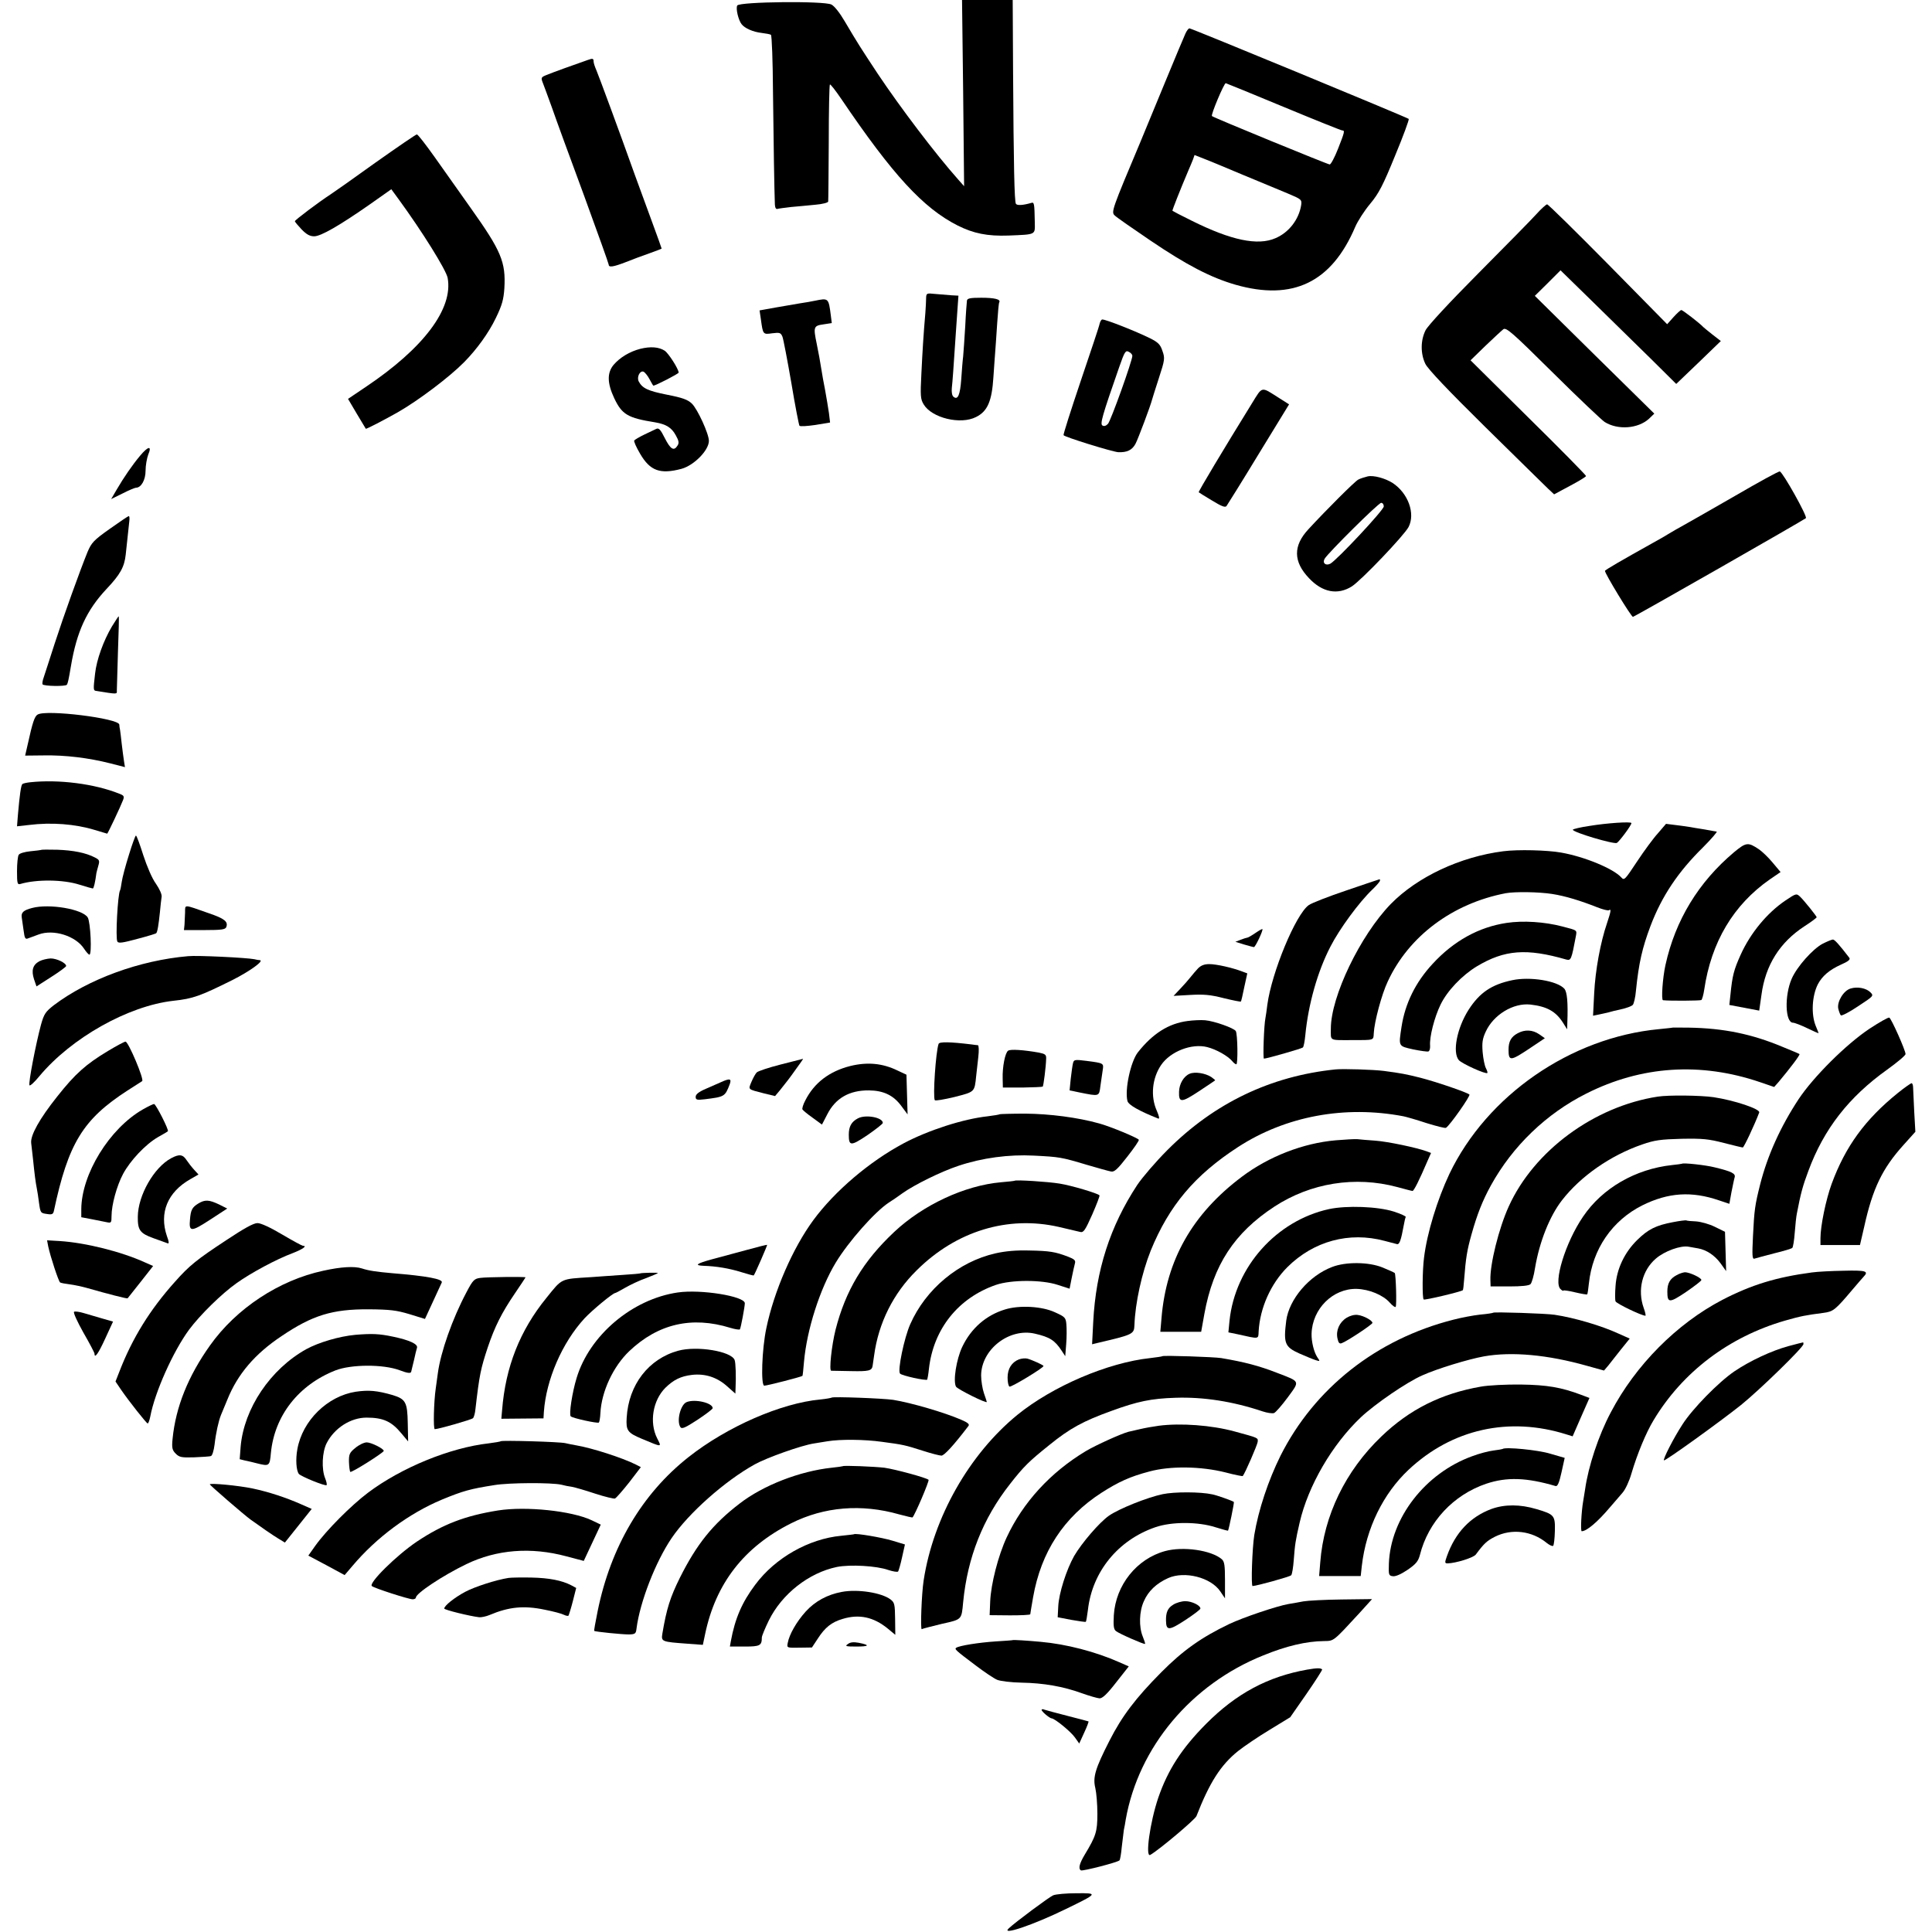 <?xml version="1.0" standalone="no"?>
<!DOCTYPE svg PUBLIC "-//W3C//DTD SVG 20010904//EN"
 "http://www.w3.org/TR/2001/REC-SVG-20010904/DTD/svg10.dtd">
<svg version="1.0" xmlns="http://www.w3.org/2000/svg"
 width="1022pt" height="1022pt" viewBox="0 0 1022 1022"
 preserveAspectRatio="xMidYMid meet">
<g transform="translate(0,1022) scale(0.1,-0.1)"
fill="#000000" stroke="none">
<path d="M5095 9728 l5 -493 -31 35 c-120 135 -305 379 -426 560 -93 141 -104
158 -175 278 -25 43 -54 80 -70 88 -39 20 -485 15 -498 -5 -9 -15 6 -78 23
-99 17 -22 61 -41 105 -46 23 -3 46 -7 50 -10 5 -3 10 -139 11 -303 3 -266 7
-519 10 -595 1 -17 6 -26 14 -23 6 2 39 6 72 10 33 3 90 8 128 12 37 3 68 11
68 17 1 6 2 147 3 313 0 166 3 303 6 306 3 3 30 -32 60 -76 272 -402 434 -578
616 -670 84 -42 157 -57 269 -53 146 6 140 3 139 67 -2 108 -3 111 -21 105
-42 -12 -73 -14 -79 -4 -8 13 -12 200 -15 701 l-2 377 -134 0 -134 0 6 -492z"/>
<path d="M6271 10043 c-7 -16 -56 -131 -108 -258 -52 -126 -110 -266 -128
-310 -154 -366 -158 -377 -138 -395 10 -10 95 -69 188 -132 192 -130 319 -196
450 -234 304 -87 509 12 634 306 13 30 48 85 79 122 46 55 68 98 132 255 43
103 75 191 72 194 -9 8 -1149 479 -1160 479 -5 0 -14 -12 -21 -27z m518 -388
c166 -69 306 -125 311 -125 15 0 13 -8 -22 -97 -18 -46 -38 -83 -44 -83 -10 0
-615 248 -623 256 -7 6 64 174 73 174 2 0 139 -56 305 -125z m-214 -360 c88
-36 194 -81 236 -98 74 -31 76 -33 72 -62 -12 -76 -65 -145 -136 -175 -94 -41
-235 -11 -442 92 -55 27 -101 51 -103 53 -2 2 41 111 83 210 10 22 21 50 26
62 l8 23 48 -19 c27 -10 120 -49 208 -86z"/>
<path d="M3110 9903 c-67 -23 -191 -68 -217 -79 -31 -12 -32 -15 -22 -41 6
-15 28 -75 49 -133 20 -58 96 -266 169 -463 72 -197 131 -362 131 -367 0 -16
25 -12 92 14 35 14 91 35 126 47 34 12 62 23 62 24 0 2 -23 66 -51 142 -28 76
-68 185 -89 243 -87 244 -192 527 -205 558 -8 18 -15 39 -15 47 0 16 -5 17
-30 8z"/>
<path d="M1985 9359 c-115 -83 -222 -158 -236 -167 -63 -41 -189 -136 -189
-142 0 -4 16 -23 35 -43 26 -27 44 -37 67 -37 35 0 133 56 296 170 l112 79 38
-52 c125 -171 252 -375 260 -417 30 -163 -127 -372 -435 -578 l-92 -62 46 -78
c25 -42 47 -78 48 -80 2 -3 100 48 169 87 110 63 273 186 351 265 68 69 130
155 168 234 33 68 41 98 45 157 8 139 -16 197 -179 426 -57 80 -142 200 -189
267 -47 66 -89 121 -95 121 -5 0 -104 -68 -220 -150z"/>
<path d="M8127 9087 c-26 -29 -164 -169 -306 -312 -156 -157 -267 -277 -280
-302 -27 -54 -27 -124 -1 -178 14 -28 121 -141 319 -336 164 -162 313 -307
330 -324 l32 -30 84 45 c47 25 85 48 85 52 0 4 -137 144 -306 310 l-305 302
78 76 c43 41 86 81 95 88 15 12 46 -15 262 -229 135 -134 259 -251 274 -261
70 -44 177 -36 235 17 l28 27 -316 311 -316 312 68 67 68 68 175 -171 c96 -94
234 -229 306 -300 l131 -130 118 113 118 114 -44 34 c-24 19 -46 37 -49 40
-17 19 -109 90 -116 90 -4 0 -23 -17 -41 -37 l-34 -38 -313 318 c-172 174
-317 317 -322 316 -5 0 -31 -23 -57 -52z"/>
<path d="M4899 8643 c0 -16 -2 -50 -4 -78 -10 -116 -15 -198 -21 -321 -6 -118
-5 -135 12 -163 43 -72 195 -109 277 -67 61 30 84 84 92 211 4 55 8 118 10
140 2 22 6 87 10 145 4 57 8 107 11 111 9 16 -26 24 -95 24 -58 0 -74 -3 -76
-15 -1 -8 -6 -69 -9 -135 -4 -66 -9 -138 -11 -160 -3 -22 -7 -76 -10 -119 -6
-85 -18 -114 -41 -95 -8 6 -11 25 -9 47 4 33 9 107 21 287 2 33 6 92 9 130 l5
71 -37 2 c-21 2 -59 5 -85 7 -47 5 -48 4 -49 -22z"/>
<path d="M4310 8629 c-19 -4 -53 -10 -75 -13 -22 -4 -80 -14 -128 -22 l-89
-16 7 -47 c11 -81 11 -81 60 -74 40 5 45 3 54 -18 5 -13 26 -123 47 -244 20
-121 40 -223 43 -227 4 -5 42 -2 84 4 l78 13 -6 50 c-4 27 -13 82 -20 120 -8
39 -16 86 -19 105 -8 51 -15 89 -26 143 -18 87 -16 94 35 101 l45 7 -5 40
c-12 93 -12 93 -85 78z"/>
<path d="M5817 8508 c-2 -13 -48 -149 -100 -303 -52 -154 -93 -283 -91 -287 6
-10 255 -87 289 -90 47 -2 74 11 92 45 14 27 79 200 87 232 1 6 18 57 36 114
32 98 33 106 19 145 -11 34 -23 45 -64 66 -77 38 -234 100 -254 100 -5 0 -11
-10 -14 -22z m173 -170 c0 -26 -114 -344 -129 -360 -10 -11 -21 -14 -29 -9
-14 8 -2 50 88 308 29 83 34 91 51 82 11 -5 19 -15 19 -21z"/>
<path d="M3388 8375 c-58 -15 -109 -46 -143 -86 -34 -42 -33 -96 4 -175 41
-87 72 -105 216 -128 59 -10 88 -28 110 -69 16 -28 18 -41 9 -54 -19 -31 -37
-20 -67 39 -23 46 -32 56 -46 49 -9 -4 -37 -18 -63 -30 -27 -13 -50 -27 -53
-31 -3 -5 11 -36 31 -70 53 -91 106 -110 219 -80 66 18 145 98 145 148 0 37
-60 168 -90 197 -22 21 -49 31 -131 47 -101 20 -131 34 -150 70 -12 23 6 59
25 52 7 -3 22 -21 32 -40 10 -19 19 -34 20 -34 12 0 134 63 134 69 0 19 -54
103 -74 116 -31 20 -75 23 -128 10z"/>
<path d="M6623 8087 c-146 -236 -285 -468 -282 -471 2 -2 34 -22 71 -44 49
-30 69 -38 76 -29 5 7 82 130 170 275 l161 263 -52 33 c-98 62 -87 65 -144
-27z"/>
<path d="M740 7808 c-40 -48 -85 -113 -124 -180 l-28 -48 61 30 c33 17 65 30
70 30 28 0 51 41 51 90 0 28 7 66 14 85 21 49 0 46 -44 -7z"/>
<path d="M9180 7598 c-124 -71 -247 -142 -275 -157 -27 -15 -61 -34 -75 -43
-14 -9 -52 -31 -85 -49 -170 -95 -255 -144 -255 -149 0 -15 140 -245 148 -243
13 3 904 512 915 522 9 9 -122 243 -138 247 -6 2 -111 -56 -235 -128z"/>
<path d="M7235 7700 c-16 -4 -39 -11 -50 -17 -19 -10 -171 -162 -264 -263 -81
-87 -80 -171 3 -258 71 -76 152 -91 227 -44 51 33 276 269 300 314 37 71 -2
179 -84 233 -39 25 -101 42 -132 35z m85 -159 c0 -19 -248 -284 -283 -303 -24
-12 -43 3 -30 26 17 30 285 296 299 296 8 0 14 -8 14 -19z"/>
<path d="M580 7422 c-85 -60 -96 -73 -117 -122 -41 -101 -125 -334 -174 -485
-26 -82 -53 -163 -58 -179 -6 -16 -8 -32 -6 -36 6 -10 123 -12 129 -2 5 9 9
25 21 97 31 184 83 297 189 410 72 76 94 116 101 181 6 56 12 115 19 177 2 15
1 27 -3 27 -3 0 -49 -31 -101 -68z"/>
<path d="M592 6906 c-45 -76 -81 -176 -89 -249 -10 -87 -10 -90 7 -92 112 -18
109 -18 108 1 0 11 3 103 6 207 4 103 6 187 4 187 -2 0 -18 -25 -36 -54z"/>
<path d="M199 6440 c-16 -9 -27 -42 -52 -156 l-14 -61 99 1 c113 2 237 -13
351 -42 l78 -20 -5 31 c-3 18 -8 59 -12 91 -3 33 -8 67 -9 75 -2 9 -4 21 -4
28 -2 33 -387 81 -432 53z"/>
<path d="M160 6082 c-19 -2 -38 -6 -42 -10 -7 -7 -14 -57 -23 -160 l-5 -63 63
7 c120 15 245 5 347 -26 36 -11 66 -20 67 -20 3 0 72 146 84 178 7 19 5 24
-19 33 -131 53 -322 77 -472 61z"/>
<path d="M8408 5851 c-49 -7 -88 -17 -88 -20 0 -14 217 -78 233 -70 14 9 77
93 77 105 0 9 -132 0 -222 -15z"/>
<path d="M8771 5813 c-24 -26 -74 -94 -111 -150 -65 -98 -68 -102 -84 -84 -42
46 -193 109 -318 131 -72 13 -229 17 -306 7 -228 -29 -455 -136 -595 -279
-162 -167 -317 -490 -317 -659 0 -67 -11 -61 110 -61 121 0 115 -2 117 36 3
61 42 207 74 274 111 240 343 413 624 467 50 9 176 7 246 -4 70 -11 148 -35
237 -70 30 -12 58 -19 63 -16 13 9 11 -5 -10 -68 -35 -102 -62 -250 -68 -371
l-6 -119 34 7 c19 4 41 9 49 11 8 3 38 10 65 16 28 6 55 16 62 23 6 6 14 40
17 76 15 146 33 225 77 342 60 158 146 286 277 415 46 46 78 84 73 84 -6 1
-14 2 -18 3 -5 1 -30 5 -56 10 -27 4 -56 9 -66 11 -9 2 -42 6 -72 10 l-56 7
-42 -49z"/>
<path d="M682 5698 c-18 -57 -35 -121 -38 -143 -3 -22 -7 -42 -9 -45 -12 -20
-25 -254 -14 -271 6 -10 30 -6 104 14 54 14 99 28 101 30 7 6 13 45 20 112 3
33 7 70 9 81 2 13 -11 41 -30 69 -20 27 -47 90 -67 151 -18 57 -35 104 -39
104 -3 0 -20 -46 -37 -102z"/>
<path d="M9173 5712 c-188 -158 -311 -360 -363 -597 -15 -68 -23 -185 -13
-186 34 -4 196 -3 203 1 4 3 11 27 15 54 37 253 155 450 347 584 l57 39 -42
50 c-23 28 -56 59 -72 70 -58 39 -68 38 -132 -15z"/>
<path d="M218 5724 c-2 -1 -27 -4 -57 -7 -30 -3 -58 -11 -62 -19 -5 -7 -9 -46
-9 -86 0 -65 2 -73 18 -68 85 25 226 24 313 -4 35 -11 67 -20 70 -20 5 0 13
35 19 82 1 4 5 21 10 38 8 27 6 32 -18 44 -48 25 -115 38 -199 41 -46 1 -84 1
-85 -1z"/>
<path d="M7123 5510 c-95 -32 -185 -67 -200 -78 -69 -49 -196 -356 -219 -527
-3 -27 -8 -59 -10 -70 -8 -38 -14 -215 -8 -215 15 0 200 53 206 59 4 3 10 33
13 66 16 164 65 337 133 468 47 92 150 233 221 301 23 22 41 43 41 48 0 4 -1
8 -2 7 -2 0 -81 -27 -175 -59z"/>
<path d="M9444 5456 c-96 -65 -184 -171 -236 -286 -36 -80 -44 -110 -54 -210
l-6 -56 79 -15 79 -15 12 84 c21 157 97 277 227 362 36 23 65 45 65 48 0 5
-62 83 -86 107 -21 20 -22 20 -80 -19z"/>
<path d="M170 5417 c-46 -12 -59 -24 -55 -50 2 -12 6 -44 10 -70 5 -40 9 -47
23 -41 9 3 35 13 57 21 79 29 196 -8 240 -76 11 -17 24 -31 28 -31 14 0 6 173
-9 197 -28 44 -203 74 -294 50z"/>
<path d="M979 5393 c-1 -21 -2 -50 -3 -65 l-3 -28 109 0 c91 0 110 3 115 16
11 29 -10 45 -92 73 -137 48 -125 48 -126 4z"/>
<path d="M7970 5338 c-147 -22 -280 -95 -392 -217 -90 -97 -145 -209 -164
-332 -16 -106 -18 -102 61 -120 39 -8 75 -13 81 -11 6 2 10 15 9 30 -4 47 23
151 55 217 35 73 113 155 192 203 147 88 263 97 474 36 24 -6 27 0 50 123 6
34 9 31 -71 52 -95 25 -208 32 -295 19z"/>
<path d="M6640 5284 c-19 -13 -38 -24 -42 -24 -3 0 -19 -5 -35 -11 l-28 -11
45 -14 c25 -7 49 -14 53 -14 8 0 50 90 45 95 -2 2 -19 -8 -38 -21z"/>
<path d="M9642 5228 c-52 -27 -136 -121 -164 -185 -39 -89 -35 -233 7 -233 8
0 42 -13 75 -29 33 -16 60 -28 60 -26 0 1 -7 19 -15 38 -25 61 -20 158 11 220
23 44 62 77 122 104 39 17 51 27 45 36 -53 69 -78 97 -87 97 -6 0 -30 -10 -54
-22z"/>
<path d="M995 5162 c-256 -22 -527 -121 -711 -260 -43 -34 -51 -45 -67 -102
-27 -100 -68 -311 -61 -321 3 -5 27 17 53 49 169 202 469 371 708 398 104 11
142 25 313 110 93 47 170 103 144 105 -5 0 -18 2 -29 5 -41 8 -302 21 -350 16z"/>
<path d="M208 5135 c-35 -19 -43 -49 -28 -95 l13 -38 78 50 c44 28 79 54 79
58 0 16 -50 40 -82 40 -18 -1 -45 -7 -60 -15z"/>
<path d="M6337 5097 c-12 -13 -30 -34 -41 -48 -10 -13 -34 -40 -53 -60 l-35
-37 89 5 c70 4 106 1 176 -17 49 -12 90 -20 91 -18 2 1 10 36 18 76 l16 73
-27 10 c-52 20 -136 39 -174 39 -27 0 -44 -7 -60 -23z"/>
<path d="M8000 5035 c-110 -23 -173 -66 -231 -156 -62 -97 -87 -226 -52 -267
17 -19 143 -76 151 -68 2 3 -2 14 -8 26 -6 11 -14 49 -17 84 -4 50 -1 71 16
108 41 90 146 154 237 144 87 -10 134 -36 172 -96 l22 -35 1 35 c4 108 -1 163
-16 180 -38 42 -182 65 -275 45z"/>
<path d="M9790 4991 c-37 -10 -73 -69 -66 -106 4 -16 10 -33 14 -36 4 -4 45
17 91 48 82 54 84 55 65 74 -22 22 -68 31 -104 20z"/>
<path d="M9889 4778 c-123 -82 -296 -254 -375 -373 -96 -146 -164 -297 -203
-450 -28 -112 -31 -134 -38 -274 -5 -104 -4 -123 8 -119 8 3 55 15 104 28 50
12 93 25 96 29 4 3 10 40 13 81 3 41 8 86 11 100 21 109 31 146 61 226 82 222
214 391 417 536 53 38 97 75 97 82 0 20 -76 190 -86 193 -6 2 -53 -25 -105
-59z"/>
<path d="M6282 4819 c-100 -13 -184 -66 -263 -166 -38 -49 -70 -197 -55 -257
5 -21 64 -54 163 -93 8 -3 5 12 -8 42 -34 76 -24 172 23 241 49 72 162 116
244 95 48 -12 110 -47 133 -75 7 -9 17 -16 21 -16 9 0 7 161 -3 176 -10 16
-115 53 -162 57 -22 2 -64 0 -93 -4z"/>
<path d="M8847 4784 c-1 -1 -33 -4 -71 -8 -467 -44 -910 -350 -1109 -766 -64
-136 -118 -312 -134 -442 -9 -68 -10 -215 -2 -222 5 -5 198 41 207 49 2 1 5
27 7 56 9 117 16 157 39 239 30 107 58 178 103 260 115 208 293 379 504 485
291 147 605 168 921 60 l73 -25 24 27 c62 74 114 143 110 147 -2 2 -42 19 -89
38 -162 68 -311 99 -497 102 -46 0 -85 1 -86 0z"/>
<path d="M8028 4754 c-34 -18 -48 -43 -48 -86 0 -62 10 -61 104 1 l88 59 -30
21 c-35 24 -76 26 -114 5z"/>
<path d="M572 4661 c-117 -70 -175 -122 -269 -241 -94 -118 -143 -206 -138
-247 2 -16 6 -55 10 -88 8 -78 13 -118 20 -153 3 -15 8 -47 11 -72 8 -57 8
-57 44 -62 25 -4 31 -1 35 16 76 358 154 485 389 637 38 24 73 47 78 50 12 8
-73 209 -88 209 -6 0 -47 -22 -92 -49z"/>
<path d="M4965 4698 c-15 -43 -31 -280 -20 -298 3 -4 50 4 104 17 109 28 106
25 115 113 2 19 7 63 11 98 4 34 3 62 -2 63 -4 0 -19 2 -33 4 -115 14 -171 15
-175 3z"/>
<path d="M5333 4662 c-16 -10 -31 -86 -29 -148 l1 -47 103 0 c57 1 105 3 108
5 4 5 17 104 18 148 1 21 -5 25 -39 32 -79 14 -150 19 -162 10z"/>
<path d="M4130 4589 c-63 -16 -120 -35 -127 -42 -7 -7 -19 -29 -28 -50 -17
-42 -22 -38 67 -61 l58 -14 26 31 c38 48 46 57 87 115 21 28 37 52 35 51 -1 0
-55 -14 -118 -30z"/>
<path d="M5676 4596 c-3 -12 -8 -49 -12 -83 l-6 -61 53 -11 c105 -21 103 -22
110 34 4 28 9 65 12 83 6 38 7 38 -85 50 -63 8 -67 7 -72 -12z"/>
<path d="M4498 4581 c-111 -28 -191 -89 -238 -182 -12 -22 -18 -44 -15 -48 3
-5 27 -25 54 -44 l49 -36 28 54 c43 85 116 128 221 127 77 -1 130 -26 172 -84
l32 -43 -3 105 -3 105 -47 22 c-80 39 -160 46 -250 24z"/>
<path d="M7065 4563 c-343 -35 -642 -178 -890 -427 -61 -61 -132 -144 -159
-184 -144 -219 -219 -452 -233 -725 l-6 -118 24 6 c193 45 198 47 200 95 4
117 39 276 86 394 97 238 233 400 463 549 252 163 564 221 874 162 15 -3 71
-19 122 -36 52 -16 98 -28 103 -25 21 13 131 170 124 176 -13 12 -178 68 -260
89 -76 19 -102 24 -193 36 -55 7 -214 12 -255 8z"/>
<path d="M6293 4540 c-31 -13 -55 -53 -56 -95 -2 -59 12 -59 103 1 47 31 86
57 88 59 1 1 -8 9 -21 18 -31 20 -86 29 -114 17z"/>
<path d="M3815 4496 c-16 -7 -54 -24 -82 -36 -37 -16 -53 -29 -53 -42 0 -16 6
-18 48 -13 105 13 107 14 132 79 11 30 1 33 -45 12z"/>
<path d="M10039 4438 c-172 -139 -277 -282 -350 -481 -30 -82 -59 -222 -59
-287 l0 -36 105 0 104 0 22 95 c45 205 97 311 209 435 l62 69 -6 106 c-3 58
-5 116 -6 129 0 12 -4 22 -8 22 -4 0 -37 -23 -73 -52z"/>
<path d="M8769 4419 c-337 -52 -655 -287 -788 -581 -52 -114 -100 -306 -97
-390 l1 -33 99 0 c65 0 104 4 112 12 7 7 18 45 24 85 23 138 77 274 142 358
99 128 257 238 425 296 66 23 98 27 208 30 112 2 143 -1 224 -22 51 -13 96
-24 100 -24 6 0 62 119 87 185 7 18 -129 64 -241 81 -68 10 -240 12 -296 3z"/>
<path d="M755 4351 c-177 -102 -324 -342 -325 -528 l0 -42 58 -11 c31 -6 67
-13 80 -16 20 -4 22 -1 22 33 0 60 28 161 61 223 38 71 119 157 185 195 27 15
51 29 52 31 7 5 -63 143 -73 144 -5 0 -32 -13 -60 -29z"/>
<path d="M5289 4326 c-2 -2 -31 -7 -64 -11 -130 -14 -315 -74 -445 -143 -180
-96 -364 -252 -478 -407 -108 -147 -207 -374 -248 -570 -24 -112 -30 -305 -11
-305 15 0 198 47 202 52 1 1 5 35 8 74 15 170 84 386 168 525 68 112 206 268
280 317 15 9 48 32 73 50 63 45 205 115 296 145 125 42 267 61 399 54 136 -7
144 -8 281 -49 58 -17 115 -33 127 -35 17 -4 34 11 86 78 36 46 64 86 61 90
-6 10 -150 70 -209 86 -114 32 -263 51 -391 52 -73 0 -133 -2 -135 -3z"/>
<path d="M4538 4304 c-34 -18 -48 -43 -48 -86 0 -61 10 -62 98 -3 45 31 82 60
82 65 0 29 -91 46 -132 24z"/>
<path d="M7066 4188 c-173 -15 -355 -86 -497 -193 -261 -196 -400 -440 -425
-750 l-6 -70 108 0 108 0 17 95 c47 258 158 428 370 567 193 126 428 163 649
104 41 -11 78 -21 82 -21 7 0 35 55 79 158 l19 43 -24 9 c-52 19 -203 51 -270
56 -39 3 -82 6 -96 8 -14 1 -65 -2 -114 -6z"/>
<path d="M905 4093 c-91 -49 -175 -197 -176 -309 -1 -71 11 -88 83 -114 35
-12 68 -25 75 -27 8 -3 7 9 -4 38 -42 123 3 233 125 302 l42 24 -22 24 c-13
14 -31 37 -41 52 -20 31 -39 33 -82 10z"/>
<path d="M8897 4064 c-1 -1 -24 -4 -52 -7 -194 -21 -369 -122 -471 -273 -93
-136 -159 -351 -118 -384 7 -7 14 -10 14 -7 0 3 28 -1 61 -9 34 -8 63 -13 65
-11 2 2 6 28 9 58 19 181 123 333 283 413 137 68 261 76 406 26 l54 -18 11 61
c7 34 14 70 17 79 6 20 -15 31 -106 53 -47 12 -166 25 -173 19z"/>
<path d="M5367 3974 c-1 -1 -34 -5 -72 -8 -192 -17 -413 -120 -565 -263 -164
-154 -257 -310 -310 -517 -21 -84 -35 -216 -23 -217 4 0 52 -1 106 -2 93 -2
109 2 113 28 1 6 4 30 8 55 23 171 101 328 225 450 209 208 482 291 751 230
52 -12 104 -24 115 -27 17 -4 26 10 63 93 23 53 41 99 38 101 -11 11 -148 52
-211 62 -61 10 -231 21 -238 15z"/>
<path d="M1048 3853 c-32 -20 -39 -34 -43 -84 -6 -66 5 -67 105 -2 l92 60 -44
22 c-53 25 -74 26 -110 4z"/>
<path d="M7030 3824 c-278 -61 -496 -305 -526 -590 l-6 -62 49 -10 c116 -26
109 -27 111 15 7 124 64 252 152 340 139 138 327 189 514 139 28 -7 57 -15 65
-17 14 -4 22 19 37 101 3 19 8 38 10 42 3 4 -26 17 -63 29 -85 27 -249 33
-343 13z"/>
<path d="M8850 3755 c-90 -17 -131 -37 -190 -95 -67 -66 -108 -153 -114 -242
-3 -38 -3 -74 0 -82 5 -12 138 -76 158 -76 3 0 -1 19 -9 41 -34 95 -8 199 64
261 46 40 132 71 174 63 15 -3 38 -7 51 -9 43 -8 86 -36 117 -78 l30 -42 -3
104 -3 104 -53 26 c-30 15 -74 27 -100 29 -25 1 -48 3 -51 5 -3 2 -35 -2 -71
-9z"/>
<path d="M1199 3661 c-158 -104 -197 -135 -274 -222 -131 -146 -225 -297 -294
-476 l-20 -51 27 -40 c45 -66 137 -181 143 -182 4 0 10 17 14 37 24 128 120
343 205 459 59 79 172 190 251 246 77 55 211 127 297 159 54 21 79 39 54 39
-4 0 -54 27 -110 60 -62 37 -112 60 -130 60 -21 0 -71 -28 -163 -89z"/>
<path d="M255 3627 c12 -56 55 -186 63 -191 5 -3 27 -7 51 -10 24 -3 66 -12
94 -20 104 -30 210 -57 212 -54 2 2 33 41 69 87 l66 84 -43 19 c-125 57 -313
104 -450 113 l-68 4 6 -32z"/>
<path d="M3950 3608 c-58 -16 -140 -38 -182 -49 -84 -23 -98 -33 -45 -35 64
-2 133 -13 197 -33 35 -11 65 -19 67 -18 6 6 73 160 71 162 -2 1 -50 -11 -108
-27z"/>
<path d="M5266 3590 c-195 -44 -369 -189 -451 -375 -32 -72 -68 -245 -54 -261
9 -11 137 -39 144 -32 1 2 6 28 9 58 24 210 155 374 354 443 82 28 244 28 328
0 l62 -20 11 56 c6 31 14 65 17 77 5 17 -2 23 -38 37 -66 25 -95 30 -203 32
-67 2 -126 -3 -179 -15z"/>
<path d="M7047 3518 c-122 -46 -228 -171 -243 -284 -15 -120 -8 -139 70 -174
34 -15 73 -31 86 -35 23 -7 24 -7 8 16 -18 28 -31 82 -30 124 4 132 113 240
239 237 65 -2 139 -32 175 -73 14 -16 28 -26 31 -22 6 11 1 172 -5 179 -4 3
-32 16 -64 29 -73 30 -195 31 -267 3z"/>
<path d="M1710 3498 c-233 -50 -460 -199 -599 -395 -116 -163 -181 -325 -198
-493 -5 -50 -2 -61 17 -80 19 -19 31 -21 98 -19 42 2 82 4 88 7 7 2 15 29 19
60 7 62 21 125 34 157 5 11 20 48 34 82 54 134 145 241 286 335 163 110 268
143 461 142 114 -1 147 -5 217 -26 l81 -25 42 91 c23 50 44 96 47 102 7 18
-78 34 -262 49 -80 7 -124 13 -160 25 -40 13 -110 9 -205 -12z"/>
<path d="M9585 3489 c-188 -25 -319 -65 -474 -145 -241 -126 -459 -345 -590
-595 -65 -122 -119 -286 -136 -407 -3 -20 -8 -48 -10 -62 -10 -57 -15 -160 -8
-160 26 0 84 49 149 126 23 27 54 62 68 79 14 16 35 61 46 100 31 105 78 218
117 282 153 255 398 441 695 527 84 24 110 29 203 41 53 7 62 14 155 124 25
30 51 59 58 67 29 30 13 35 -105 32 -65 -1 -140 -5 -168 -9z"/>
<path d="M3387 3484 c-1 -1 -42 -5 -92 -8 -49 -3 -126 -9 -170 -12 -162 -10
-150 -5 -234 -109 -141 -173 -217 -366 -235 -595 l-4 -45 111 1 112 1 2 34
c12 171 97 367 215 495 40 43 150 134 162 134 3 0 27 13 53 28 26 15 76 39
111 51 34 13 62 25 62 27 0 3 -89 1 -93 -2z"/>
<path d="M8868 3474 c-34 -18 -48 -43 -48 -86 0 -61 10 -62 98 -3 45 31 82 59
82 64 0 12 -63 41 -87 41 -10 -1 -30 -7 -45 -16z"/>
<path d="M2540 3460 c-31 -4 -39 -12 -72 -75 -75 -141 -137 -317 -152 -430 -4
-27 -9 -63 -11 -80 -10 -67 -14 -215 -5 -215 19 0 194 50 202 58 5 5 11 26 13
48 21 182 28 214 65 326 37 110 74 184 145 288 30 44 55 82 55 83 0 4 -207 2
-240 -3z"/>
<path d="M3585 3383 c-240 -35 -467 -226 -535 -453 -23 -75 -41 -192 -31 -202
9 -10 143 -39 149 -33 3 3 7 26 8 50 6 115 68 247 153 328 152 144 330 186
534 123 26 -8 49 -11 51 -8 5 8 26 120 26 138 0 37 -232 75 -355 57z"/>
<path d="M5316 3293 c-99 -30 -179 -99 -226 -198 -31 -66 -49 -180 -33 -210 8
-14 163 -91 163 -81 0 2 -7 23 -15 46 -8 23 -15 66 -15 94 1 138 149 253 285
221 78 -18 105 -35 141 -90 l19 -29 5 64 c3 36 3 82 1 104 -3 36 -7 40 -60 64
-68 32 -188 39 -265 15z"/>
<path d="M392 3281 c-6 -3 17 -53 49 -110 33 -57 59 -107 59 -112 0 -28 21 2
57 81 l41 89 -56 16 c-32 9 -76 22 -99 29 -23 7 -46 10 -51 7z"/>
<path d="M7899 3276 c-2 -2 -33 -7 -69 -10 -36 -4 -100 -16 -142 -27 -406
-103 -734 -362 -914 -719 -65 -131 -117 -287 -139 -420 -11 -69 -18 -270 -9
-270 22 1 197 49 204 57 5 4 11 42 14 83 6 80 9 101 31 196 45 195 172 413
324 557 76 71 243 186 326 222 78 35 242 85 325 100 147 26 336 9 545 -50 l90
-25 23 27 c12 16 43 54 67 85 l46 57 -56 25 c-93 43 -235 85 -341 101 -45 7
-320 16 -325 11z"/>
<path d="M7123 3249 c-38 -24 -57 -67 -48 -109 5 -24 11 -30 23 -25 28 10 162
99 162 107 0 13 -46 38 -77 42 -18 3 -42 -4 -60 -15z"/>
<path d="M1880 3159 c-86 -8 -194 -40 -260 -76 -190 -106 -329 -313 -347 -515
l-5 -67 28 -7 c16 -3 45 -10 64 -15 64 -16 67 -15 73 55 19 197 146 360 342
437 83 32 251 33 338 1 42 -16 59 -18 62 -9 2 7 8 35 15 62 6 28 13 57 16 66
5 19 -40 40 -126 58 -75 16 -112 17 -200 10z"/>
<path d="M9460 3099 c-88 -24 -202 -77 -285 -133 -84 -57 -222 -198 -275 -281
-47 -72 -104 -184 -98 -190 5 -6 299 206 408 293 100 81 330 305 330 322 0 6
-1 10 -2 9 -2 0 -37 -9 -78 -20z"/>
<path d="M3588 3075 c-157 -43 -263 -180 -273 -355 -4 -67 4 -79 80 -111 110
-46 106 -46 81 3 -42 84 -23 200 44 267 43 42 81 61 140 68 69 8 132 -12 185
-59 l45 -40 1 29 c3 59 1 134 -5 149 -18 46 -198 76 -298 49z"/>
<path d="M6149 3046 c-2 -2 -31 -6 -64 -10 -225 -24 -517 -149 -704 -301 -254
-208 -444 -542 -495 -875 -11 -70 -18 -263 -10 -258 5 3 53 15 106 28 108 24
104 21 113 115 23 236 104 442 248 625 72 92 99 119 209 207 107 87 179 126
326 179 139 51 212 66 340 70 147 5 303 -19 461 -72 24 -8 51 -12 60 -9 9 3
41 40 73 83 65 89 68 82 -57 130 -95 37 -171 57 -295 78 -37 6 -305 15 -311
10z"/>
<path d="M5390 3029 c-38 -15 -60 -49 -60 -96 0 -23 4 -44 10 -48 8 -5 180 99
180 109 0 5 -60 32 -85 39 -11 3 -31 1 -45 -4z"/>
<path d="M7834 2885 c-212 -37 -378 -121 -527 -264 -190 -182 -304 -418 -323
-665 l-6 -73 110 0 110 0 6 55 c23 198 113 381 247 507 230 216 532 283 836
187 l32 -10 44 101 45 102 -45 17 c-104 39 -178 52 -318 54 -77 1 -172 -4
-211 -11z"/>
<path d="M1882 2858 c-149 -23 -282 -152 -309 -304 -10 -54 -6 -113 8 -131 13
-14 140 -66 147 -59 2 3 -1 19 -8 36 -20 49 -16 139 8 186 41 80 127 135 211
135 88 0 132 -20 184 -83 l36 -43 -2 97 c-2 110 -11 127 -79 148 -83 24 -127
28 -196 18z"/>
<path d="M4400 2827 c-3 -2 -30 -7 -60 -10 -208 -19 -494 -144 -698 -305 -246
-194 -412 -475 -481 -817 -11 -54 -19 -100 -18 -102 5 -5 148 -19 184 -19 33
1 37 4 40 31 18 141 101 354 186 479 89 131 281 302 440 390 63 35 246 100
311 110 20 3 53 9 74 12 67 11 195 10 287 -3 113 -15 122 -17 219 -48 43 -14
87 -25 96 -25 15 0 66 56 143 157 7 9 -4 18 -39 33 -90 39 -266 90 -359 105
-54 8 -319 18 -325 12z"/>
<path d="M3632 2803 c-32 -13 -54 -99 -33 -132 8 -12 25 -4 90 38 45 30 81 57
81 62 0 28 -94 50 -138 32z"/>
<path d="M6130 2678 c-30 -4 -75 -12 -100 -18 -25 -6 -52 -12 -61 -14 -38 -10
-171 -70 -225 -102 -188 -113 -333 -272 -419 -457 -45 -97 -83 -246 -87 -338
l-3 -73 108 -1 c59 0 107 2 107 6 0 3 7 44 15 90 42 240 163 424 361 552 92
59 152 86 254 113 111 30 272 28 403 -5 49 -13 90 -21 91 -19 12 14 77 164 79
181 2 22 5 20 -123 55 -121 33 -285 45 -400 30z"/>
<path d="M2649 2596 c-2 -2 -31 -7 -63 -11 -205 -23 -462 -128 -639 -261 -89
-67 -220 -198 -280 -282 l-36 -51 96 -51 96 -52 41 48 c127 151 299 278 473
351 114 47 151 57 278 77 77 13 303 14 355 2 14 -4 39 -9 55 -11 17 -3 72 -19
123 -36 52 -17 99 -28 105 -26 7 3 40 41 75 85 l62 81 -27 14 c-72 36 -231 87
-313 101 -19 3 -46 9 -60 12 -28 7 -335 16 -341 10z"/>
<path d="M1880 2561 c-31 -25 -35 -34 -34 -75 1 -26 4 -49 7 -52 6 -6 177 102
177 111 0 12 -67 45 -90 45 -14 0 -41 -13 -60 -29z"/>
<path d="M7948 2555 c-1 -1 -23 -5 -48 -8 -25 -3 -75 -16 -112 -30 -249 -90
-432 -327 -441 -568 -2 -60 -1 -64 21 -67 15 -2 44 11 78 34 44 30 56 45 65
78 44 176 177 318 350 377 110 37 215 33 368 -12 10 -3 19 17 31 72 l17 77
-76 22 c-64 20 -240 37 -253 25z"/>
<path d="M4458 2464 c-2 -1 -28 -5 -58 -8 -169 -18 -363 -93 -488 -190 -142
-109 -226 -214 -315 -391 -52 -105 -71 -165 -93 -296 -7 -43 -5 -44 133 -54
l81 -6 12 57 c56 268 206 461 455 586 175 88 373 104 572 47 37 -10 68 -17 70
-16 13 13 90 194 85 199 -11 11 -177 56 -234 64 -53 6 -216 13 -220 8z"/>
<path d="M1110 2368 c0 -5 183 -163 215 -186 50 -36 116 -82 146 -100 l36 -22
71 89 71 89 -57 25 c-79 35 -170 65 -255 83 -76 16 -227 30 -227 22z"/>
<path d="M6150 2316 c-81 -17 -231 -77 -284 -114 -50 -35 -143 -143 -184 -213
-41 -73 -81 -198 -84 -267 l-3 -57 73 -14 c40 -7 74 -12 76 -10 2 2 7 31 11
63 23 202 159 369 356 437 86 30 226 30 319 0 35 -11 65 -19 66 -18 4 4 34
150 31 152 -10 7 -92 36 -114 40 -63 14 -201 14 -263 1z"/>
<path d="M7890 2238 c-113 -42 -192 -126 -236 -250 -12 -34 -12 -38 4 -38 43
1 137 30 149 47 43 58 58 72 101 94 88 44 195 32 274 -33 15 -12 31 -19 34
-15 4 4 8 38 9 77 2 83 -2 89 -97 117 -87 26 -168 26 -238 1z"/>
<path d="M2635 2230 c-175 -28 -292 -73 -430 -165 -108 -73 -256 -219 -238
-235 12 -11 195 -70 216 -70 9 0 17 4 17 9 0 22 141 116 267 177 160 77 341
92 530 41 l91 -24 45 96 45 96 -48 23 c-106 50 -347 75 -495 52z"/>
<path d="M4517 2104 c-1 -1 -31 -4 -67 -8 -171 -16 -349 -116 -455 -259 -70
-93 -107 -179 -129 -299 l-5 -28 79 0 c80 0 90 5 90 48 0 8 17 49 37 90 69
140 211 252 360 283 71 14 211 6 272 -16 25 -8 48 -12 52 -8 3 5 13 38 21 76
l15 67 -66 20 c-56 17 -196 41 -204 34z"/>
<path d="M6163 2015 c-150 -41 -261 -180 -271 -339 -3 -56 -1 -74 11 -84 17
-14 150 -72 154 -68 2 2 -4 19 -12 39 -21 51 -19 133 6 187 23 53 66 94 128
122 87 39 226 4 276 -70 l25 -37 0 96 c0 79 -3 99 -17 111 -56 48 -205 69
-300 43z"/>
<path d="M2690 1873 c-65 -10 -180 -47 -230 -74 -56 -30 -110 -73 -110 -88 0
-7 134 -40 185 -46 11 -1 36 4 55 12 102 43 181 51 291 28 46 -9 91 -21 102
-27 10 -5 21 -7 24 -5 2 3 13 37 23 76 l18 71 -26 14 c-50 26 -117 39 -212 41
-52 1 -106 0 -120 -2z"/>
<path d="M4453 1799 c-76 -14 -141 -49 -191 -104 -48 -53 -87 -121 -95 -166
-5 -26 -5 -26 61 -25 l67 1 31 47 c38 59 73 87 131 104 88 27 164 10 238 -50
l41 -34 -1 85 c-1 76 -3 86 -24 102 -47 36 -174 56 -258 40z"/>
<path d="M6895 1749 c-22 -4 -58 -11 -79 -14 -59 -10 -238 -70 -314 -106 -146
-70 -244 -139 -359 -255 -135 -136 -208 -232 -274 -362 -75 -147 -89 -193 -75
-250 6 -26 11 -87 11 -137 0 -95 -8 -118 -67 -216 -28 -47 -35 -74 -20 -83 9
-5 193 42 204 53 3 3 9 35 12 71 4 36 9 77 11 90 3 14 8 39 10 55 68 383 346
715 727 868 122 50 228 75 322 76 53 1 47 -4 188 149 l66 73 -161 -2 c-89 -1
-180 -6 -202 -10z"/>
<path d="M6207 1732 c-30 -18 -40 -41 -39 -86 1 -53 16 -52 102 4 44 29 80 56
80 61 0 17 -46 39 -80 39 -19 0 -47 -8 -63 -18z"/>
<path d="M5357 1544 c-1 -1 -42 -4 -92 -7 -89 -6 -188 -22 -206 -33 -12 -7 -4
-14 101 -93 46 -35 98 -70 115 -77 17 -7 75 -14 129 -15 116 -2 220 -20 319
-56 39 -14 81 -26 93 -27 15 -1 40 22 88 84 l67 85 -50 22 c-126 56 -281 96
-416 108 -75 7 -145 11 -148 9z"/>
<path d="M4485 1523 c-17 -11 -11 -13 45 -13 69 0 74 8 12 20 -27 5 -45 3 -57
-7z"/>
<path d="M6915 1388 c-208 -37 -375 -126 -535 -287 -129 -130 -202 -243 -253
-391 -44 -130 -70 -319 -42 -302 46 26 237 187 244 205 69 177 128 270 220
344 33 26 108 77 168 113 l108 66 87 125 c47 68 84 126 82 128 -8 8 -27 8 -79
-1z"/>
<path d="M5510 1175 c0 -9 42 -44 53 -45 16 0 103 -71 124 -102 l22 -31 26 57
c15 32 25 59 23 60 -2 1 -51 14 -110 29 -59 15 -114 30 -123 33 -8 4 -15 3
-15 -1z"/>
<path d="M5571 194 c-21 -9 -199 -141 -235 -175 -43 -40 129 18 299 101 175
85 175 86 59 85 -53 0 -109 -5 -123 -11z"/>
</g>
</svg>
